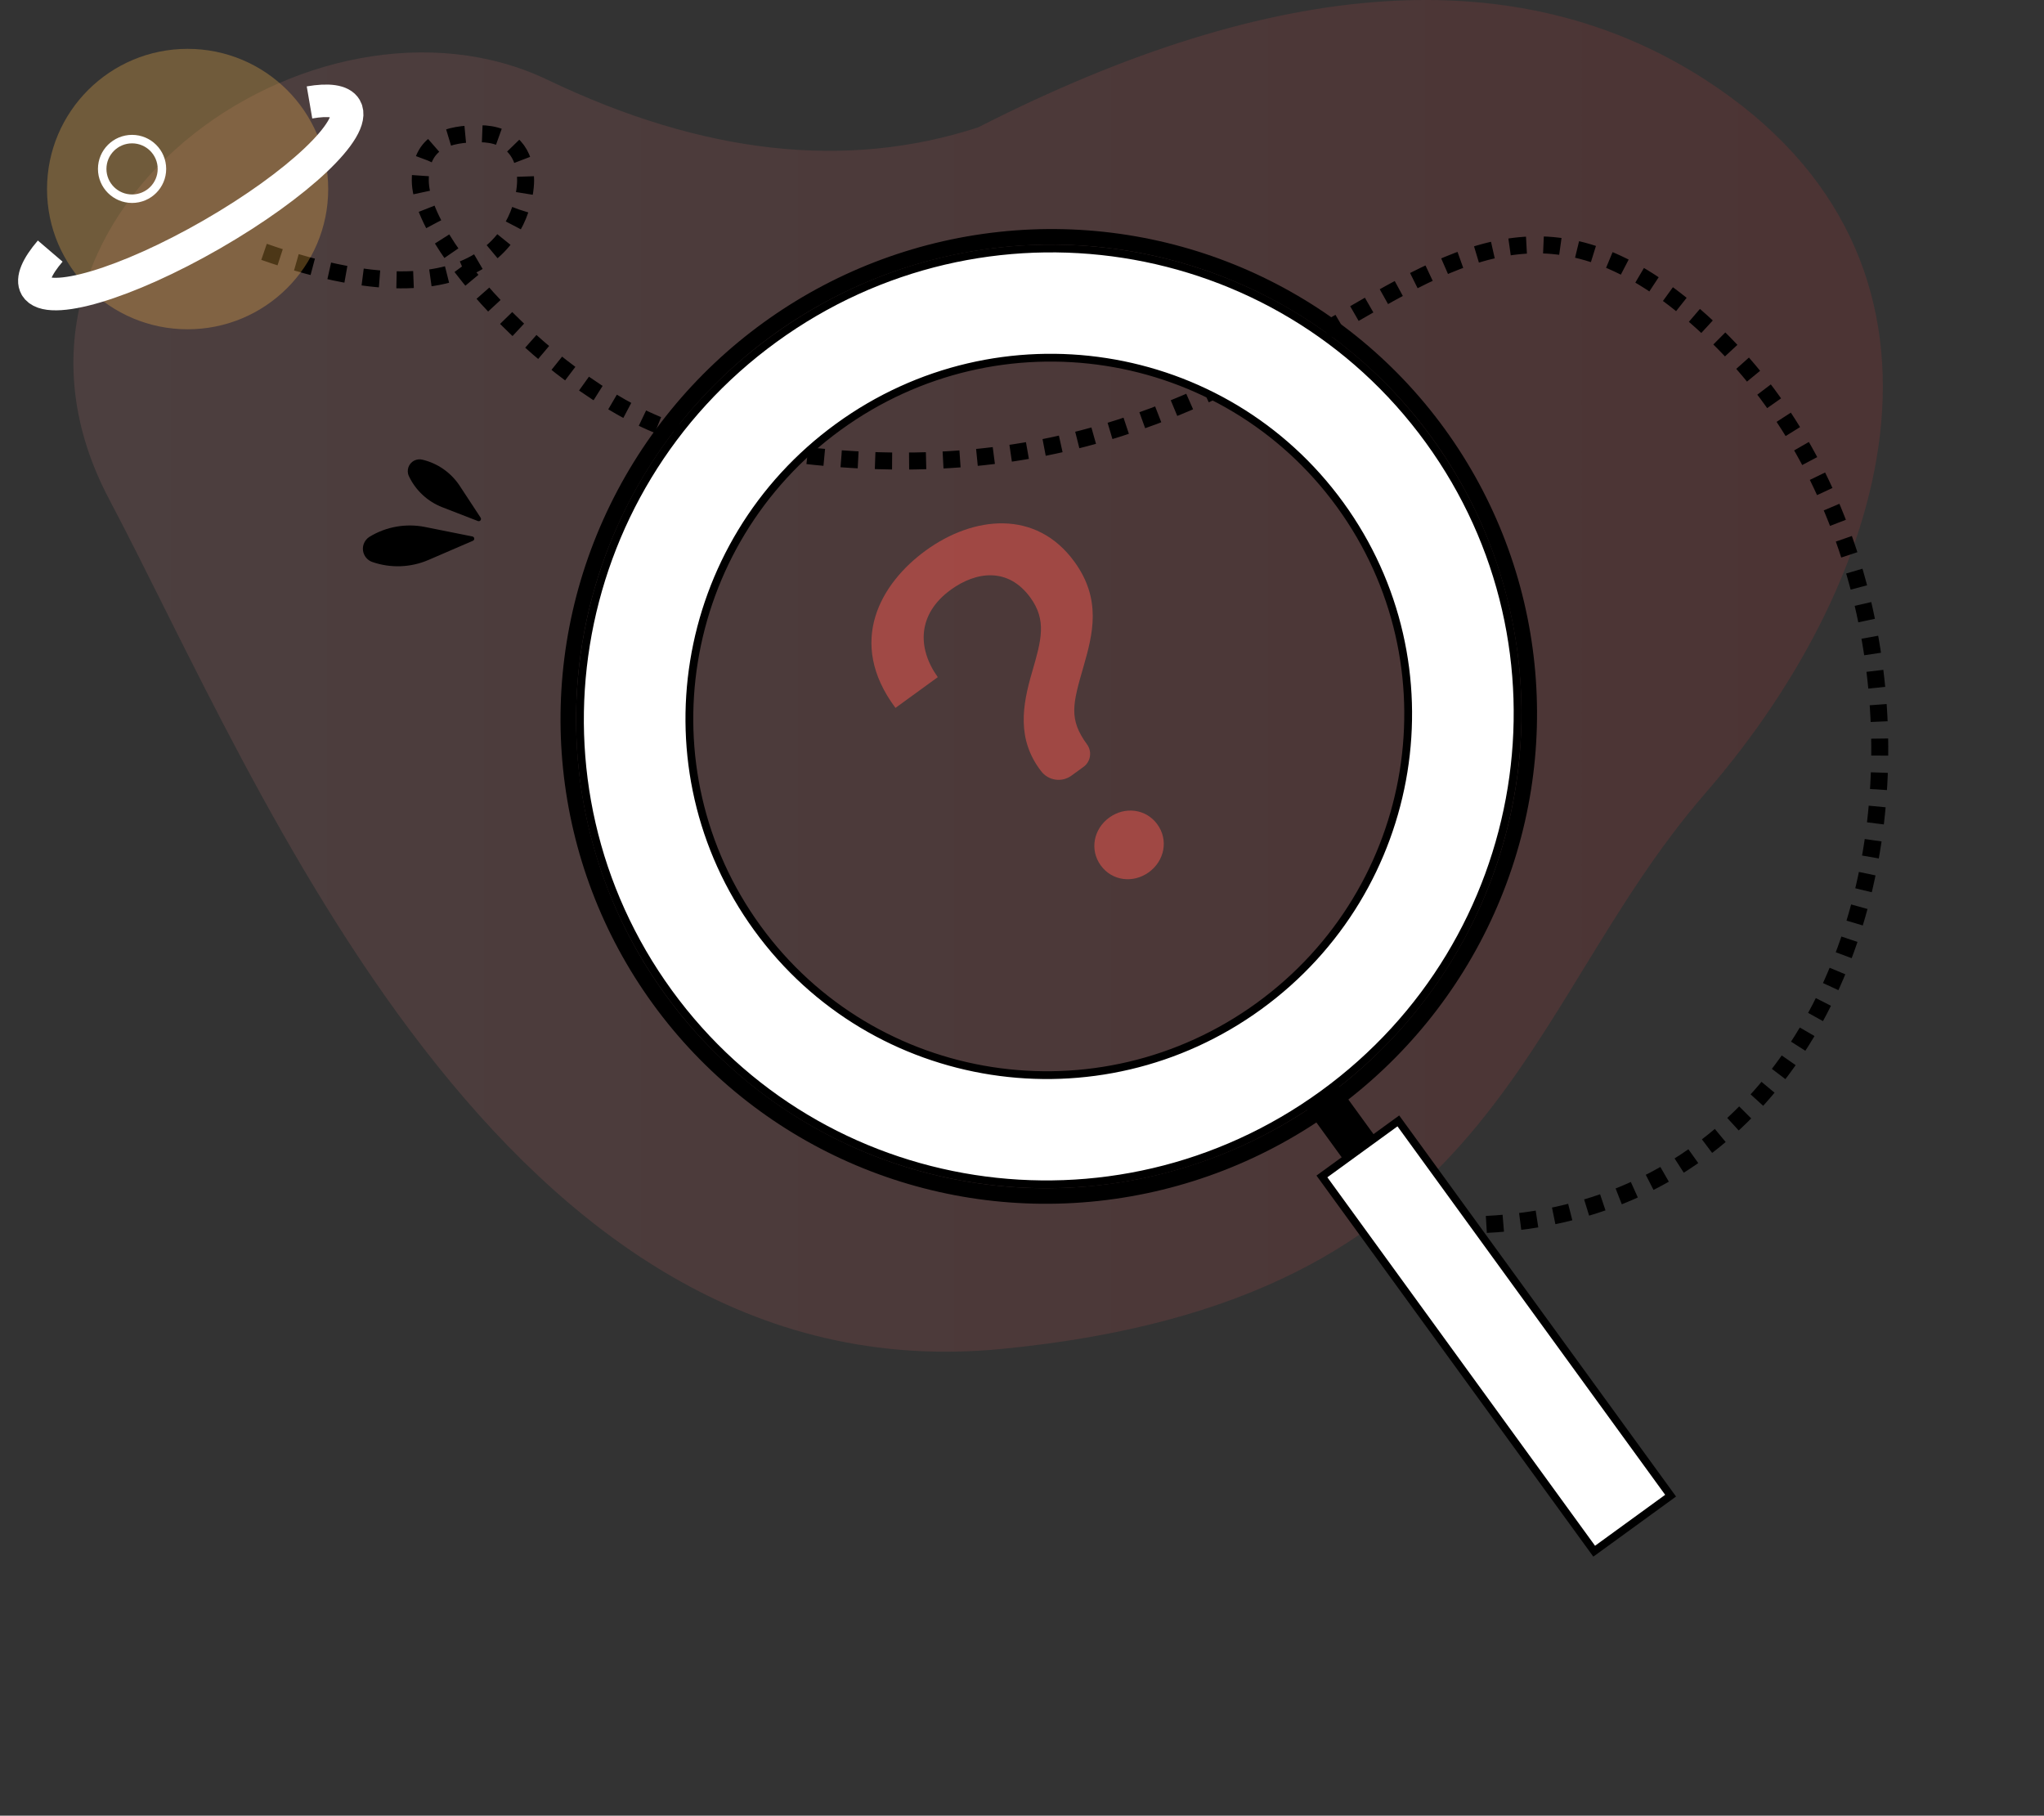 <?xml version="1.0" encoding="UTF-8"?>
<svg width="170px" height="151px" viewBox="0 0 170 151" version="1.1" xmlns="http://www.w3.org/2000/svg" xmlns:xlink="http://www.w3.org/1999/xlink">
    <rect x="0" y="0" width="170" height="151" fill="#333333" stroke="none"/>
    <title>搜索-空态</title>
    <defs>
        <linearGradient x1="7.21644966e-14%" y1="50%" x2="99.514%" y2="50%" id="linearGradient-1">
            <stop stop-color="#FF9E9E" offset="0%"></stop>
            <stop stop-color="#FF3131" offset="100%"></stop>
        </linearGradient>
    </defs>
    <g id="页面-1" stroke="none" stroke-width="1" fill="none" fill-rule="evenodd">
        <g id="搜索-空态" transform="translate(1.995, -0)">
            <path d="M79.356,10.593 C68.426,14.156 56.491,12.839 43.552,6.641 C24.142,-2.656 -5.382,17.942 7.086,41.525 C19.554,65.108 39.691,116.207 81.24,112.192 C122.79,108.177 124.126,84.066 139.852,65.954 C155.577,47.841 163.103,21.669 139.852,6.641 C124.351,-3.378 104.186,-2.061 79.356,10.593 Z" id="路径-43" fill="url(#linearGradient-1)" opacity="0.12"></path>
            <path d="M31.188,41.925 C31.462,41.338 32.159,41.085 32.746,41.359 C32.994,41.475 33.194,41.675 33.31,41.924 L33.311,41.925 C33.995,43.385 34.108,45.047 33.628,46.586 L32.432,50.422 C32.401,50.521 32.295,50.577 32.195,50.546 C32.136,50.527 32.09,50.481 32.071,50.422 L30.873,46.584 C30.394,45.046 30.506,43.384 31.188,41.925 Z" id="矩形" fill="#000000" fill-rule="nonzero" transform="translate(32.251, 45.328) rotate(-96) translate(-32.251, -45.328) "></path>
            <path d="M33.833,37.888 C34.067,37.399 34.653,37.193 35.142,37.427 C35.343,37.524 35.505,37.686 35.601,37.886 L35.603,37.89 C36.173,39.073 36.268,40.43 35.868,41.681 L34.905,44.695 C34.874,44.795 34.767,44.85 34.668,44.818 C34.61,44.799 34.564,44.754 34.546,44.696 L33.575,41.673 C33.174,40.425 33.266,39.07 33.833,37.888 Z" id="矩形" fill="#000000" fill-rule="nonzero" transform="translate(34.721, 40.652) rotate(-51) translate(-34.721, -40.652) "></path>
            <path d="M115.977,101.732 C157.06,105.104 165.187,50.745 140.186,27.361 C115.184,3.976 108.574,47.628 56.59,36.49 C46.491,34.815 32.96,20.854 32.96,15.005 C32.96,11.706 35.265,11.121 37.886,11.121 C40.508,11.121 41.72,12.743 41.72,15.005 C41.72,17.267 39.811,28.295 18.902,20.562" id="路径-44" stroke="#000000" stroke-width="1.413" stroke-dasharray="1.413,1.413" fill-rule="nonzero"></path>
            <g id="编组-36" transform="translate(0, 4.063)" fill-rule="nonzero">
                <ellipse id="椭圆形" fill-opacity="0.3" fill="#FFB84D" cx="13.609" cy="11.661" rx="11.693" ry="11.661"></ellipse>
                <path d="M1.906,10.273 C0.315,10.835 -0.613,11.513 -0.613,12.243 C-0.611,14.197 6.049,15.786 14.263,15.792 C22.477,15.798 29.135,14.219 29.133,12.265 C29.133,11.558 28.263,10.9 26.764,10.347" id="路径" stroke="#FFFFFF" stroke-width="2.706" transform="translate(14.26, 13.032) rotate(-30) translate(-14.26, -13.032) "></path>
                <ellipse id="椭圆形" stroke="#FFFFFF" stroke-width="0.706" cx="8.989" cy="9.984" rx="2.484" ry="2.478"></ellipse>
            </g>
            <g id="编组-35" transform="translate(98.164, 77.38) rotate(-36) translate(-98.164, -77.38) translate(58.765, 16.229)" fill-rule="nonzero" stroke="#000000">
                <rect id="矩形" stroke-width="0.648" fill="#000000" x="37.88" y="71.855" width="2.625" height="38.408"></rect>
                <rect id="矩形" stroke-width="0.648" fill="#FFFFFF" x="35.29" y="83.454" width="7.857" height="38.525"></rect>
                <ellipse id="椭圆形" stroke-width="1.295" cx="39.399" cy="39.15" rx="40.047" ry="39.798"></ellipse>
                <path d="M39.399,0.324 C50.189,0.324 59.959,4.67 67.03,11.696 C74.101,18.722 78.474,28.429 78.474,39.15 C78.474,49.871 74.101,59.578 67.03,66.603 C59.959,73.63 50.189,77.976 39.399,77.976 C28.608,77.976 18.839,73.63 11.768,66.603 C4.697,59.578 0.324,49.871 0.324,39.15 C0.324,28.429 4.697,18.722 11.768,11.696 C18.839,4.67 28.608,0.324 39.399,0.324 Z M39.399,9.383 C31.127,9.383 23.639,12.714 18.219,18.101 C12.797,23.488 9.444,30.93 9.444,39.15 C9.444,47.37 12.797,54.812 18.219,60.199 C23.639,65.586 31.127,68.917 39.399,68.917 C47.67,68.917 55.159,65.586 60.579,60.199 C66,54.812 69.353,47.37 69.353,39.15 C69.353,30.93 66,23.488 60.579,18.101 C55.159,12.714 47.67,9.383 39.399,9.383 Z" id="形状结合" stroke-width="0.648" fill="#FFFFFF"></path>
            </g>
            <g id="?" transform="translate(84.454, 59.032) rotate(-36) translate(-84.454, -59.032) translate(74.861, 42.756)" fill="#F55850" fill-opacity="0.5" fill-rule="nonzero">
                <path d="M9.021,26.94 C10.624,26.94 11.929,28.136 11.929,29.747 C11.929,31.357 10.624,32.553 9.021,32.553 C7.419,32.553 6.114,31.357 6.114,29.747 C6.114,28.136 7.419,26.94 9.021,26.94 Z M9.731,7.45044596e-13 C14.63,7.45044596e-13 19.186,2.6 19.186,8.029 C19.186,11.894 16.897,13.781 14.722,15.483 C12.089,17.531 11.105,18.313 11.105,20.935 L11.099,21.064 C11.034,21.741 10.464,22.27 9.77,22.27 L8.527,22.27 C7.532,22.27 6.722,21.47 6.709,20.475 C6.618,17.139 8.655,15.138 10.99,13.343 C13.119,11.687 14.47,10.629 14.47,8.282 C14.47,5.13 12.089,3.865 9.502,3.865 C6.068,3.865 4.374,6.143 4.351,9.11 L0.001,9.11 C-0.09,2.255 5.129,7.45044596e-13 9.731,7.45044596e-13 Z" id="形状"></path>
            </g>
        </g>
    </g>
</svg>